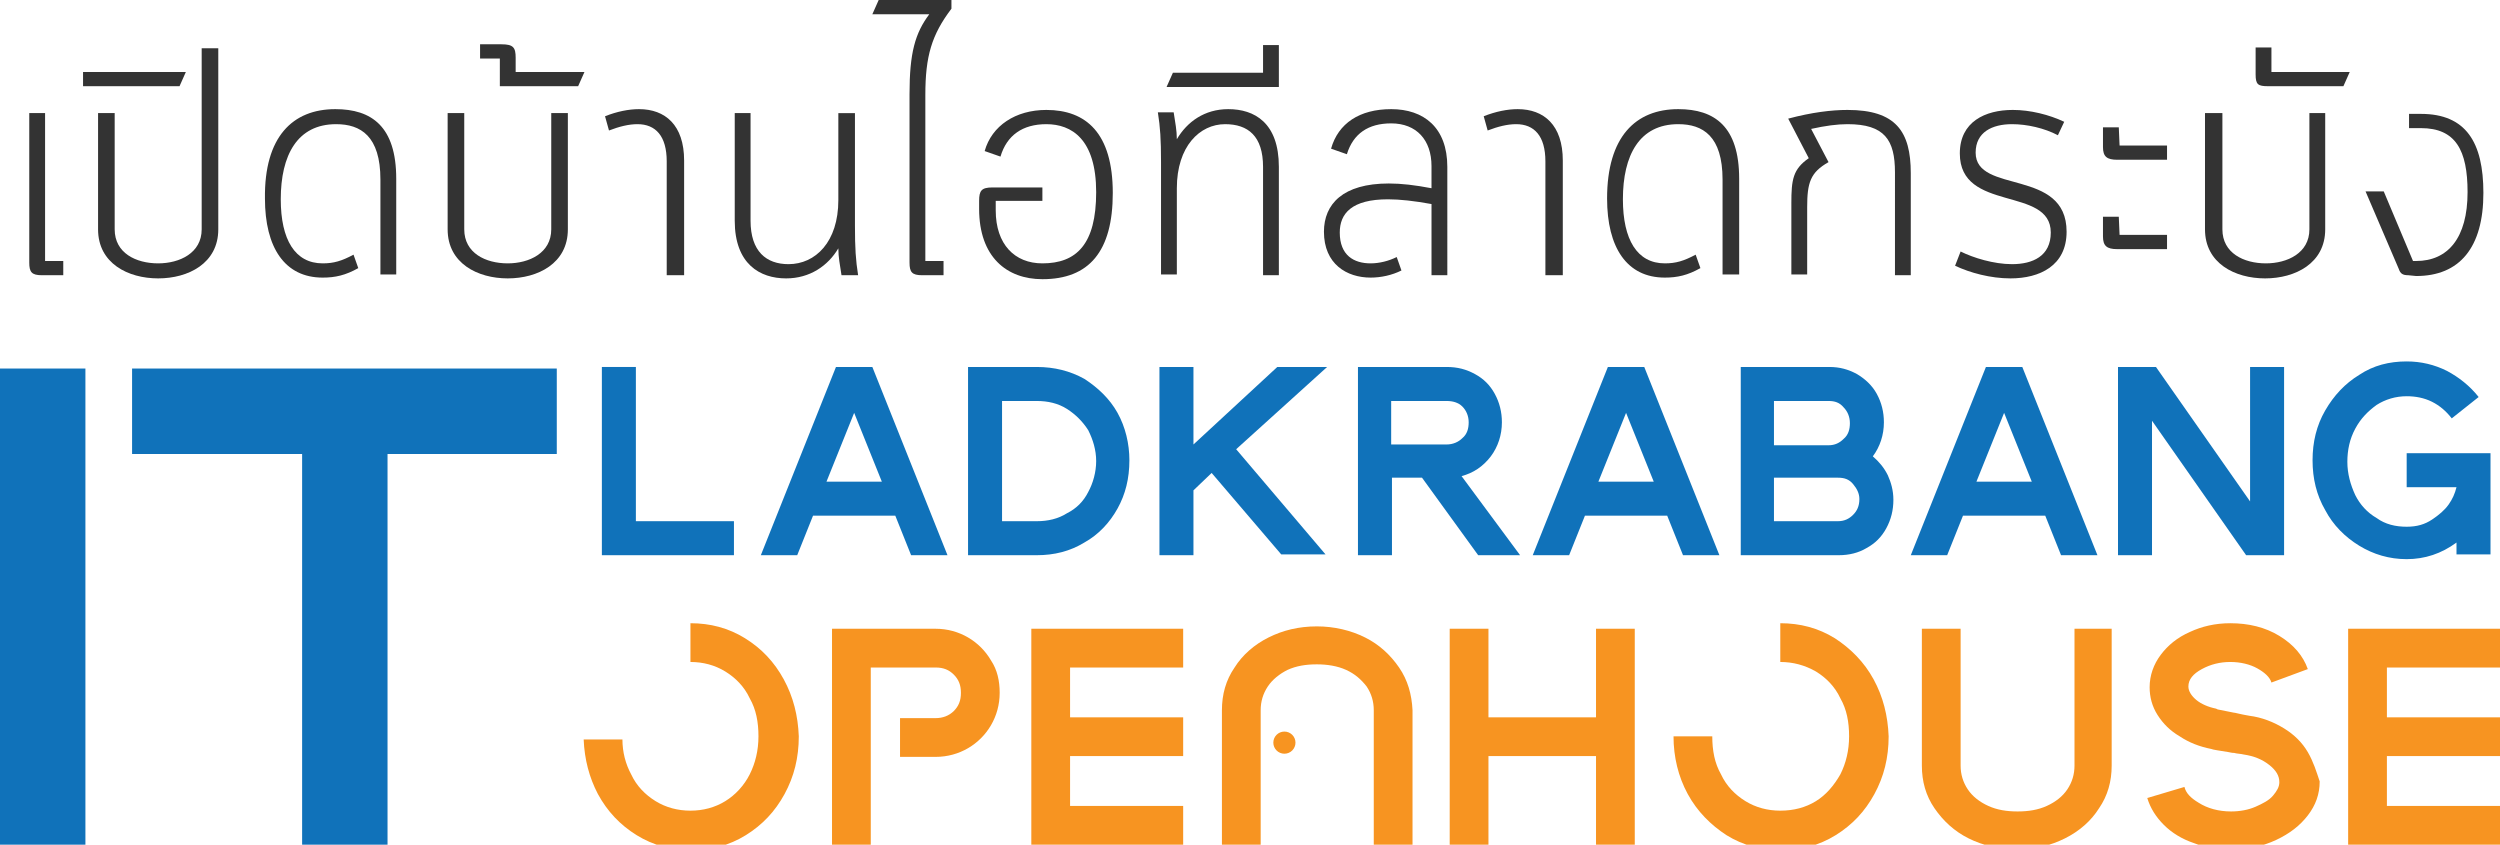 <?xml version="1.0" encoding="utf-8"?>
<!-- Generator: Adobe Illustrator 19.0.0, SVG Export Plug-In . SVG Version: 6.00 Build 0)  -->
<svg version="1.1" id="Layer_1" xmlns="http://www.w3.org/2000/svg" xmlns:xlink="http://www.w3.org/1999/xlink" x="0px" y="0px"
	 viewBox="148.2 58.6 316.1 106.8" style="enable-background:new 148.2 58.6 316.1 106.8;" xml:space="preserve">
<style type="text/css">
	.st0{fill:#333333;}
	.st1{fill:#1072BA;}
	.st2{fill:#F79421;}
	.st3{display:none;}
	.st4{display:inline;fill:#231F20;}
</style>
<g id="XMLID_73_">
	<path id="XMLID_115_" class="st0" d="M151.9,72.9h2v18.7h2.3v1.8h-2.7c-1.3,0-1.6-0.4-1.6-1.6V72.9z"/>
	<path id="XMLID_113_" class="st0" d="M162.7,72.9v14.7c0,3,2.7,4.3,5.5,4.3c2.7,0,5.5-1.3,5.5-4.3V64.7h2.1v22.9
		c0,4.3-3.8,6.2-7.6,6.2s-7.6-1.9-7.6-6.2V72.9H162.7z"/>
	<path id="XMLID_111_" class="st0" d="M158.7,67.7h13l-0.8,1.8h-12.2V67.7z"/>
	<path id="XMLID_109_" class="st0" d="M190.6,72.4c4.6,0,7.7,2.2,7.7,8.8v12.1h-2v-12c0-5.5-2.5-7-5.6-7c-4.9,0-7,3.9-7,9.5
		c0,5.1,1.8,8.1,5.3,8.1c1.4,0,2.4-0.3,3.9-1.1l0.6,1.7c-1.6,0.9-2.9,1.2-4.5,1.2c-4.8,0-7.3-3.8-7.3-10
		C181.6,75.9,185.2,72.4,190.6,72.4z"/>
	<path id="XMLID_107_" class="st0" d="M206.9,72.9v14.7c0,3,2.7,4.3,5.5,4.3c2.7,0,5.5-1.3,5.5-4.3V72.9h2.1v14.7
		c0,4.3-3.8,6.2-7.6,6.2s-7.6-1.9-7.6-6.2V72.9H206.9z"/>
	<path id="XMLID_105_" class="st0" d="M213.4,67.7h8.7l-0.8,1.8h-9.9V66h-2.5v-1.8h2.7c1.5,0,1.8,0.4,1.8,1.7V67.7z"/>
	<path id="XMLID_103_" class="st0" d="M234.5,93.4h-2V79c0-3.2-1.4-4.7-3.7-4.7c-1.1,0-2.3,0.3-3.6,0.8l-0.5-1.8
		c1.5-0.6,3-0.9,4.3-0.9c3.3,0,5.7,2,5.7,6.5v14.5H234.5z"/>
	<path id="XMLID_101_" class="st0" d="M243.1,72.9v13.6c0,3.9,2,5.5,4.8,5.5c3.4,0,6.3-2.8,6.3-8.1v-11h2.1v14.2
		c0,2.9,0.1,4.4,0.4,6.3h-2.1c-0.2-1.3-0.4-2.3-0.4-3.4c-1.3,2.2-3.6,3.8-6.6,3.8c-3.3,0-6.5-1.8-6.5-7.3V72.9H243.1z"/>
	<path id="XMLID_99_" class="st0" d="M263.2,70.5c0-5.2,0.7-7.7,2.5-10.1h-7.2l0.8-1.8h9.2v1.1c-2.5,3.3-3.3,6-3.3,10.9v21h2.3v1.8
		h-2.7c-1.3,0-1.6-0.4-1.6-1.6L263.2,70.5L263.2,70.5z"/>
	<path id="XMLID_97_" class="st0" d="M280,82.2V84h-5.9v1.2c0,4.3,2.4,6.7,5.9,6.7c4.3,0,6.8-2.4,6.8-9c0-6.7-3.1-8.6-6.3-8.6
		c-3,0-5,1.4-5.8,4.1l-2-0.7c0.9-3.2,3.9-5.2,7.8-5.2c5,0,8.4,2.9,8.4,10.5c0,7.4-3,10.9-8.9,10.9c-4.5,0-8-2.8-8-8.9v-1
		c0-1.3,0.3-1.7,1.7-1.7h6.3V82.2z"/>
	<path id="XMLID_95_" class="st0" d="M295,79.1c0-2.9-0.1-4.4-0.4-6.3h2c0.2,1.3,0.4,2.3,0.4,3.4c1.3-2.2,3.5-3.8,6.5-3.8
		c3.3,0,6.4,1.7,6.4,7.3v13.7h-2V79.7c0-3.9-1.9-5.4-4.8-5.4c-3.2,0-6.1,2.8-6.1,8.1v10.9h-2V79.1z"/>
	<path id="XMLID_93_" class="st0" d="M295.7,69.6l0.8-1.8h11.4v-3.5h2v5.3H295.7z"/>
	<path id="XMLID_91_" class="st0" d="M331.2,93.4h-2v-9c-2.2-0.4-4-0.6-5.5-0.6c-4.6,0-6.1,1.8-6.1,4.2c0,2.9,1.8,3.9,3.9,3.9
		c1.1,0,2.3-0.3,3.3-0.8l0.6,1.7c-1.2,0.6-2.6,0.9-3.9,0.9c-3,0-5.9-1.7-5.9-5.8c0-3.5,2.4-6.1,8.2-6.1c1.6,0,3.3,0.2,5.4,0.6v-2.8
		c0-3.3-1.9-5.4-5.1-5.4c-2.9,0-4.8,1.3-5.6,3.9l-2-0.7c0.9-3.2,3.6-5,7.6-5c4.1,0,7.1,2.3,7.1,7.3V93.4z"/>
	<path id="XMLID_89_" class="st0" d="M345.6,93.4h-2V79c0-3.2-1.4-4.7-3.7-4.7c-1.1,0-2.3,0.3-3.6,0.8l-0.5-1.8
		c1.5-0.6,3-0.9,4.3-0.9c3.3,0,5.7,2,5.7,6.5v14.5H345.6z"/>
	<path id="XMLID_87_" class="st0" d="M360.4,72.4c4.6,0,7.7,2.2,7.7,8.8v12.1H366v-12c0-5.5-2.5-7-5.6-7c-4.9,0-7,3.9-7,9.5
		c0,5.1,1.8,8.1,5.3,8.1c1.4,0,2.4-0.3,3.9-1.1l0.6,1.7c-1.6,0.9-2.9,1.2-4.5,1.2c-4.8,0-7.3-3.8-7.3-10
		C351.4,75.9,355,72.4,360.4,72.4z"/>
	<path id="XMLID_85_" class="st0" d="M387.8,80.4c0-4.1-1.3-6.1-6-6.1c-1.3,0-2.8,0.2-4.6,0.6l2.2,4.2c-2.3,1.3-2.7,2.6-2.7,5.7v8.5
		h-2v-9c0-3,0.2-4.3,2.2-5.7l-2.6-5c3-0.8,5.5-1.1,7.5-1.1c6.1,0,8,2.7,8,8v12.9h-2V80.4z"/>
	<path id="XMLID_83_" class="st0" d="M408.4,75.7c-1.7-0.9-3.9-1.4-5.8-1.4c-2.5,0-4.6,1-4.6,3.6c0,5.3,11.5,1.9,11.5,10
		c0,4.3-3.4,5.9-7.1,5.9c-2.5,0-5.1-0.7-7-1.6l0.7-1.8c1.6,0.8,4.2,1.6,6.5,1.6c2.6,0,4.9-1,4.9-4c0-5.9-11.5-2.5-11.5-10
		c0-4,3.2-5.5,6.7-5.5c2.2,0,4.6,0.6,6.5,1.5L408.4,75.7z"/>
	<path id="XMLID_80_" class="st0" d="M416.2,77h6v1.8h-6.3c-1.3,0-1.8-0.4-1.8-1.6v-2.5h2L416.2,77L416.2,77z M416.2,88.3h6v1.8
		h-6.3c-1.3,0-1.8-0.4-1.8-1.6V86h2L416.2,88.3L416.2,88.3z"/>
	<path id="XMLID_78_" class="st0" d="M429.2,72.9v14.7c0,3,2.7,4.3,5.5,4.3c2.7,0,5.5-1.3,5.5-4.3V72.9h2v14.7
		c0,4.3-3.8,6.2-7.6,6.2c-3.8,0-7.6-1.9-7.6-6.2V72.9H429.2z"/>
	<path id="XMLID_76_" class="st0" d="M435.5,67.7h9.8l-0.8,1.8H435c-1.3,0-1.6-0.2-1.6-1.5v-3.4h2v3.1H435.5z"/>
	<path id="XMLID_74_" class="st0" d="M452.7,93.4c-0.7,0-1-0.2-1.2-0.8l-4.2-9.8h2.3l3.7,8.8h0.4c4,0,6.5-2.9,6.5-8.7
		c0-5.3-1.5-8.1-5.9-8.1h-1.5V73h1.5c5.7,0,7.9,3.6,7.9,10c0,6.9-3,10.5-8.5,10.5L452.7,93.4L452.7,93.4z"/>
</g>
<g id="IT_Openhouse_1_">
	<g id="XMLID_68_">
		<path id="XMLID_71_" class="st1" d="M148.2,105.2v60.2H159v-60.2H148.2z"/>
		<path id="XMLID_69_" class="st1" d="M164.9,105.2V116h21.5v49.4h10.8V116h21.4v-10.8H164.9z"/>
	</g>
	<g id="XMLID_34_">
		<path id="XMLID_66_" class="st1" d="M228.6,124.5V105h-4.3v23.8H241v-4.3H228.6z"/>
		<path id="XMLID_62_" class="st1" d="M258.5,105h-4.6l-9.5,23.8h4.6l2-5h10.4l2,5h4.6L258.5,105z M252.7,119.5l3.5-8.7l3.5,8.7
			H252.7z"/>
		<path id="XMLID_58_" class="st1" d="M289.5,110.8c-1-1.8-2.5-3.2-4.2-4.3c-1.8-1-3.8-1.5-6-1.5h-8.7v23.8h8.7c2.2,0,4.2-0.5,6-1.6
			c1.8-1,3.2-2.5,4.2-4.3s1.5-3.8,1.5-6.1C291,114.7,290.5,112.6,289.5,110.8z M285.8,120.8c-0.6,1.2-1.5,2.1-2.7,2.7
			c-1.1,0.7-2.4,1-3.8,1h-4.4v-15.2h4.4c1.4,0,2.7,0.3,3.8,1c1.1,0.7,2,1.6,2.7,2.7c0.6,1.2,1,2.5,1,3.9
			C286.8,118.3,286.4,119.7,285.8,120.8z"/>
		<path id="XMLID_56_" class="st1" d="M316,105h-6.3l-10.6,9.8V105h-4.3v23.8h4.3v-8.2l2.3-2.2l8.8,10.3h5.6l-11.3-13.3L316,105z"/>
		<path id="XMLID_52_" class="st1" d="M333,118.8c1.5-0.4,2.7-1.2,3.7-2.5c0.9-1.2,1.4-2.7,1.4-4.3c0-1.3-0.3-2.5-0.9-3.6
			c-0.6-1.1-1.4-1.9-2.5-2.5c-1.1-0.6-2.2-0.9-3.6-0.9h-11.2v23.8h4.3V119h3.8l7.1,9.8h5.3L333,118.8z M324.1,114.8v-5.5h7
			c0.8,0,1.5,0.2,2,0.7s0.8,1.2,0.8,2s-0.2,1.5-0.8,2c-0.5,0.5-1.2,0.8-2,0.8H324.1z"/>
		<path id="XMLID_48_" class="st1" d="M356.1,105h-4.6l-9.5,23.8h4.6l2-5H359l2,5h4.6L356.1,105z M350.3,119.5l3.5-8.7l3.5,8.7
			H350.3z"/>
		<path id="XMLID_43_" class="st1" d="M386.9,118.7c-0.5-1-1.1-1.7-1.9-2.4c0.9-1.2,1.4-2.7,1.4-4.3c0-1.3-0.3-2.5-0.9-3.6
			c-0.6-1.1-1.5-1.9-2.5-2.5c-1.1-0.6-2.2-0.9-3.5-0.9h-11.2v23.8h12.4c1.3,0,2.5-0.3,3.5-0.9c1.1-0.6,1.9-1.4,2.5-2.5
			c0.6-1.1,0.9-2.3,0.9-3.6C387.6,120.6,387.3,119.6,386.9,118.7z M372.5,109.3h6.9c0.8,0,1.4,0.2,1.9,0.8c0.5,0.5,0.8,1.2,0.8,2
			s-0.2,1.5-0.8,2c-0.5,0.5-1.1,0.8-1.9,0.8h-6.9V109.3z M382.5,123.7c-0.5,0.5-1.1,0.8-1.9,0.8h-8.1V119h8.1c0.8,0,1.4,0.2,1.9,0.8
			s0.8,1.2,0.8,1.9C383.3,122.6,383,123.2,382.5,123.7z"/>
		<path id="XMLID_39_" class="st1" d="M403.9,105h-4.6l-9.5,23.8h4.6l2-5h10.4l2,5h4.6L403.9,105z M398.1,119.5l3.5-8.7l3.5,8.7
			H398.1z"/>
		<path id="XMLID_37_" class="st1" d="M432.7,105v17l-11.9-17H416v23.8h4.3v-17l11.9,17h4.8V105H432.7z"/>
		<path id="XMLID_35_" class="st1" d="M452.5,115.9v4.3h6.3c-0.2,0.8-0.5,1.5-1,2.2s-1.2,1.3-2.1,1.9c-0.9,0.6-1.9,0.9-3.2,0.9
			c-1.4,0-2.7-0.3-3.8-1.1c-1.2-0.7-2.1-1.7-2.7-2.9c-0.6-1.3-1-2.7-1-4.2s0.3-2.9,1-4.2c0.7-1.3,1.6-2.2,2.7-3
			c1.1-0.7,2.4-1.1,3.8-1.1c1.1,0,2.2,0.2,3.2,0.7s1.8,1.2,2.5,2.1l3.4-2.7c-1.1-1.4-2.5-2.5-4-3.3c-1.6-0.8-3.3-1.2-5.1-1.2
			c-2.2,0-4.2,0.5-6,1.7c-1.8,1.1-3.2,2.6-4.3,4.5c-1.1,1.9-1.6,4-1.6,6.3s0.5,4.4,1.6,6.3c1,1.9,2.5,3.4,4.3,4.5
			c1.8,1.1,3.8,1.7,6,1.7c2.3,0,4.4-0.7,6.3-2.1v1.5h4.3v-12.8C463.1,115.9,452.5,115.9,452.5,115.9z"/>
	</g>
	<path id="XMLID_32_" class="st2" d="M247.3,144.5c-1.2-2.2-2.8-3.9-4.9-5.2c-2.1-1.3-4.4-1.9-6.9-1.9v4.9c1.6,0,3.1,0.4,4.4,1.2
		c1.3,0.8,2.4,1.9,3.1,3.4c0.8,1.4,1.1,3,1.1,4.8s-0.4,3.4-1.1,4.8s-1.8,2.6-3.1,3.4c-1.3,0.8-2.8,1.2-4.4,1.2
		c-1.6,0-3.1-0.4-4.4-1.2c-1.3-0.8-2.4-1.9-3.1-3.4c-0.7-1.3-1.1-2.8-1.1-4.4H222c0.1,2.5,0.7,4.8,1.8,6.9c1.2,2.2,2.8,3.9,4.9,5.2
		c2.1,1.3,4.4,1.9,6.9,1.9s4.8-0.6,6.9-1.9c2.1-1.3,3.7-3,4.9-5.2s1.8-4.6,1.8-7.3C249.1,149.1,248.5,146.7,247.3,144.5z"/>
	<path id="XMLID_30_" class="st2" d="M273.5,142.1c-0.7-1.2-1.7-2.2-2.9-2.9c-1.2-0.7-2.6-1.1-4.1-1.1h-13.1v27.3h4.9V143h8.2
		c1,0,1.7,0.3,2.3,0.9c0.6,0.6,0.9,1.3,0.9,2.3s-0.3,1.7-0.9,2.3s-1.4,0.9-2.3,0.9H262v4.9h4.5c1.5,0,2.9-0.4,4.1-1.1
		c1.2-0.7,2.2-1.7,2.9-2.9c0.7-1.2,1.1-2.6,1.1-4.1C274.6,144.7,274.3,143.3,273.5,142.1z"/>
	<path id="XMLID_28_" class="st2" d="M297.8,143v-4.9h-19.2v27.3h19.2v-4.9h-14.3v-6.3h14.3v-4.9h-14.3V143H297.8z"/>
	<path id="XMLID_26_" class="st2" d="M350,138.1v11.2h-13.6v-11.2h-4.9v27.3h4.9v-11.2H350v11.2h4.9v-27.3H350z"/>
	<path id="XMLID_24_" class="st2" d="M385.1,144.5c-1.2-2.2-2.9-3.9-4.9-5.2c-2.1-1.3-4.4-1.9-6.9-1.9v4.9c1.6,0,3.1,0.4,4.5,1.2
		c1.3,0.8,2.4,1.9,3.1,3.4c0.8,1.4,1.1,3,1.1,4.8s-0.4,3.4-1.1,4.8c-0.8,1.4-1.8,2.6-3.1,3.4c-1.3,0.8-2.8,1.2-4.5,1.2
		c-1.6,0-3.1-0.4-4.4-1.2s-2.4-1.9-3.1-3.4c-0.8-1.4-1.1-3-1.1-4.8h-4.9c0,2.6,0.6,5.1,1.8,7.3s2.9,3.9,4.9,5.2
		c2.1,1.3,4.4,1.9,6.9,1.9s4.8-0.6,6.9-1.9c2.1-1.3,3.7-3,4.9-5.2c1.2-2.2,1.8-4.6,1.8-7.3C386.9,149.1,386.3,146.7,385.1,144.5z"/>
	<path id="XMLID_22_" class="st2" d="M410.5,138.1v17.3c0,1.1-0.3,2.1-0.9,3s-1.5,1.6-2.6,2.1s-2.3,0.7-3.7,0.7
		c-1.4,0-2.6-0.2-3.7-0.7s-2-1.2-2.6-2.1c-0.6-0.9-0.9-1.9-0.9-3v-17.3h-4.9v17.3c0,2,0.5,3.8,1.6,5.4c1.1,1.6,2.5,2.9,4.3,3.8
		c1.8,0.9,3.9,1.4,6.1,1.4c2.3,0,4.3-0.5,6.1-1.4c1.8-0.9,3.3-2.2,4.3-3.8c1.1-1.6,1.6-3.4,1.6-5.4v-17.3H410.5z"/>
	<path id="XMLID_20_" class="st2" d="M440,153.7c-0.7-1.2-1.7-2.2-3-3s-2.8-1.4-4.4-1.6c-1.2-0.2-1.8-0.4-2-0.4l-2-0.4l-0.2-0.1l0,0
		c-1-0.2-1.9-0.6-2.5-1.1s-1-1.1-1-1.7c0-0.9,0.6-1.6,1.7-2.2c1.1-0.6,2.3-0.9,3.6-0.9c1.3,0,2.5,0.3,3.4,0.8s1.6,1.1,1.8,1.8
		l4.6-1.7c-0.6-1.7-1.8-3.1-3.6-4.2s-3.9-1.6-6.2-1.6c-1.9,0-3.6,0.4-5.1,1.1c-1.6,0.7-2.8,1.7-3.7,2.9s-1.4,2.6-1.4,4.1
		c0,1.2,0.3,2.4,1,3.5s1.6,2,2.8,2.7c1.2,0.8,2.5,1.3,4,1.6c0.2,0.1,1,0.2,2.2,0.4c0.1,0,0.3,0.1,0.7,0.1c0.3,0.1,0.8,0.1,1.2,0.2
		c1.3,0.2,2.3,0.6,3.2,1.3c0.9,0.7,1.3,1.4,1.3,2.2c0,0.6-0.3,1.1-0.8,1.7c-0.5,0.6-1.3,1-2.2,1.4c-0.9,0.4-2,0.6-3.1,0.6
		c-1.6,0-3-0.4-4.1-1.1c-1-0.6-1.6-1.2-1.8-2l-4.7,1.4c0.4,1.3,1.1,2.4,2.1,3.4s2.3,1.8,3.8,2.3c1.5,0.6,3.1,0.8,4.8,0.8
		c2,0,3.9-0.4,5.6-1.2s3-1.8,4-3.1s1.5-2.7,1.5-4.3C441.1,156.2,440.7,154.9,440,153.7z"/>
	<path id="XMLID_18_" class="st2" d="M464.3,143v-4.9h-19.2v27.3h19.2v-4.9H450v-6.3h14.3v-4.9H450V143H464.3z"/>
	<path id="XMLID_16_" class="st2" d="M325.1,143c-1.1-1.6-2.5-2.9-4.3-3.8c-1.8-0.9-3.9-1.4-6.1-1.4c-2.3,0-4.3,0.5-6.1,1.4
		c-1.8,0.9-3.3,2.2-4.3,3.8c-1.1,1.6-1.6,3.4-1.6,5.4v17.3h4.9v-17.3c0-1.1,0.3-2.1,0.9-3s1.5-1.6,2.5-2.1c1.1-0.5,2.3-0.7,3.7-0.7
		c1.3,0,2.6,0.2,3.7,0.7s1.9,1.2,2.6,2.1c0.6,0.9,0.9,1.9,0.9,3v17.3h4.9v-17.3C326.7,146.4,326.2,144.6,325.1,143z"/>
	<circle id="XMLID_15_" class="st2" cx="310.6" cy="152.5" r="1.4"/>
	<g id="XMLID_2_" class="st3">
		<path id="XMLID_13_" class="st4" d="M394.8,198.8c2.2-2,4.6-4.3,6.3-6.6c0.9-1.3,1.6-2.5,2.1-3.6c0.5-1.4,0.8-2.4,0.8-3.8
			c0-0.9,0-3.6-1.9-5.9c-2.4-2.9-5.8-3.2-6.5-3.2c-1.9-0.1-3.7,0.5-5.4,1.6c-3,2-3.9,5-4.1,6.2l3.8,0.8c0.2-0.7,0.8-2.6,2.5-3.7
			c0.3-0.3,1.5-1,3.1-0.9c0.2,0,2.3,0.1,3.5,1.7c1,1.3,1,2.9,1,3.5c0,1.8-0.7,3.1-2.1,5.1c-1.4,1.9-3.3,3.7-5.9,6.1
			c-1.8,1.8-4,3.6-6.1,5.1v3.5h17.4V201h-11.1C393.2,200.3,394,199.6,394.8,198.8z"/>
		<path id="XMLID_9_" class="st4" d="M427.8,185.3c-0.1-5.5-4.4-9.6-9.8-9.6s-9.7,4.1-9.8,9.6v10c0.1,5.5,4.4,9.6,9.8,9.6
			c5.3,0,9.7-4.1,9.8-9.6l0,0V185.3L427.8,185.3z M423.9,195.1c0,3.4-2.6,5.9-5.8,5.9c-3.2,0-5.9-2.4-5.9-5.9v-9.7
			c0-3.4,2.6-5.8,5.9-5.8c3.2,0,5.8,2.4,5.8,5.8V195.1z"/>
		<path id="XMLID_7_" class="st4" d="M431.6,176v3.5h4.3v25h4.2V176H431.6z"/>
		<path id="XMLID_3_" class="st4" d="M454.8,185c-0.4,0-0.8,0-1.1,0.1l5.1-9h-4.5l-7.9,14c-0.9,1.5-1.4,3.2-1.4,5.1
			c0,5.6,4.4,9.7,9.8,9.7s9.8-4.1,9.8-9.7C464.6,189.5,460.2,185,454.8,185z M454.8,200.9c-3.2,0-5.8-2.4-5.8-5.8
			c0-3.4,2.6-6.2,5.8-6.2c3.2,0,5.9,2.8,5.9,6.2C460.7,198.5,458.1,200.9,454.8,200.9z"/>
	</g>
</g>
</svg>
